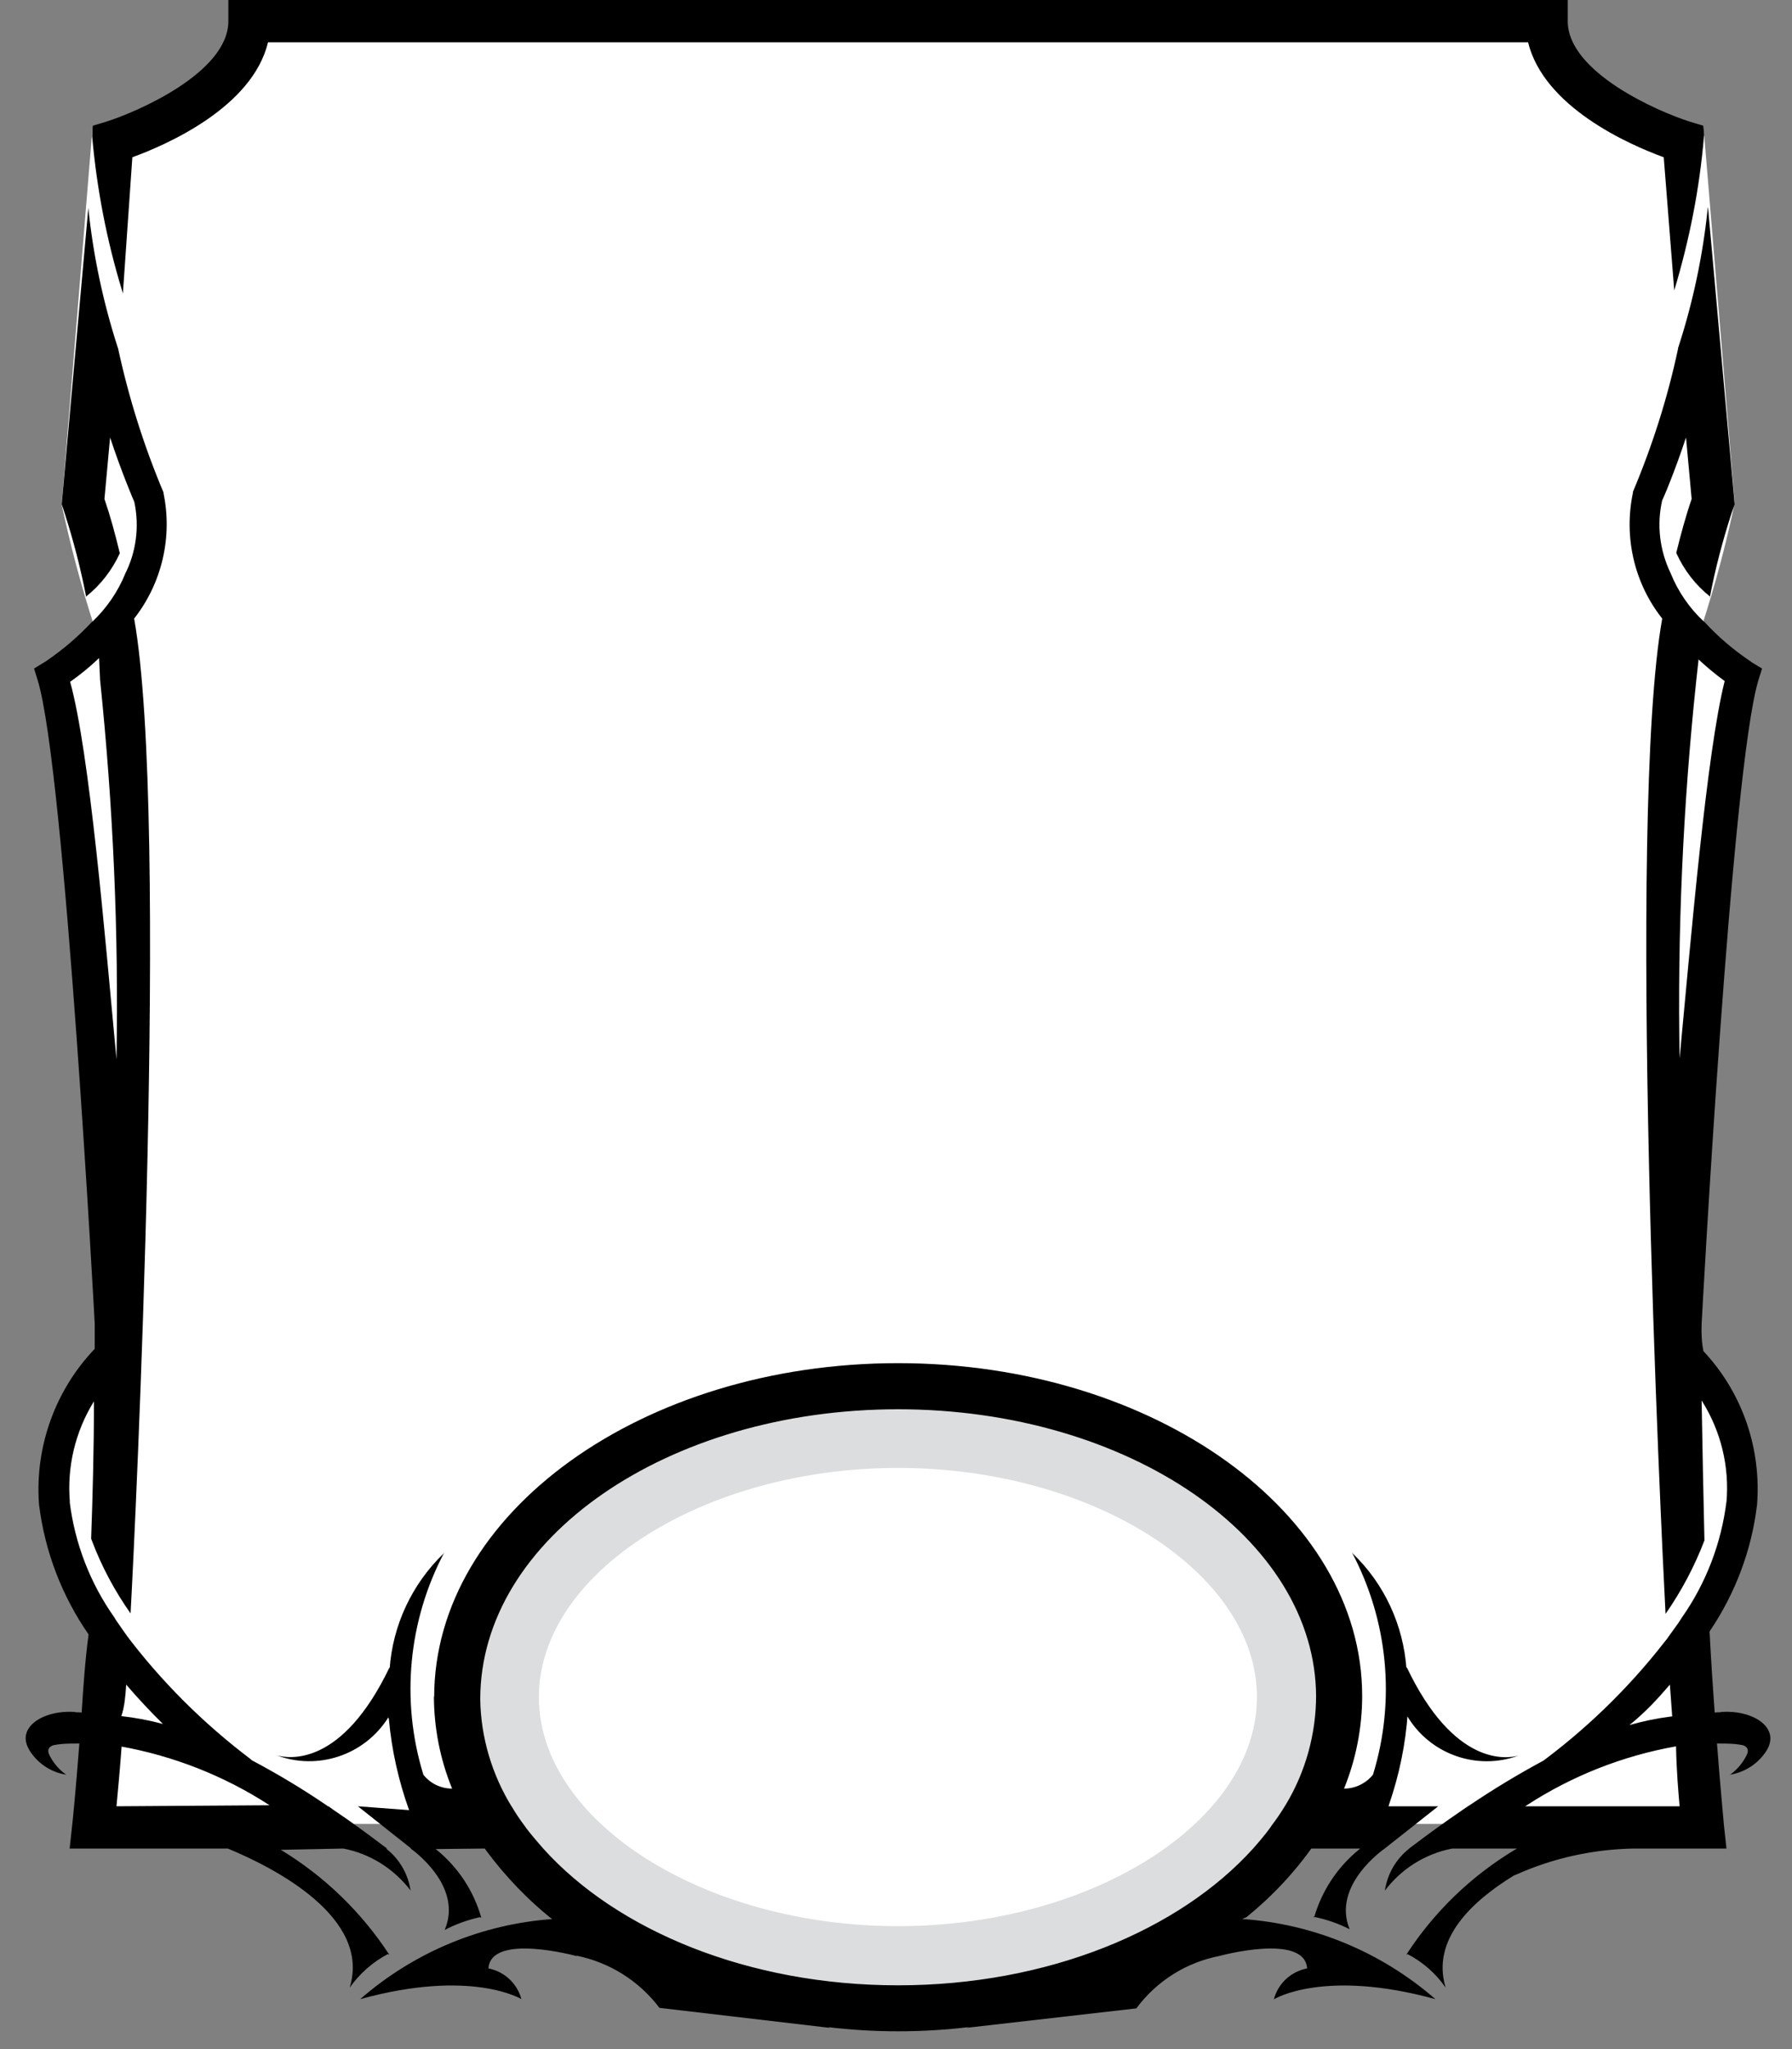 <?xml version="1.0" encoding="UTF-8"?>
<!DOCTYPE svg PUBLIC "-//W3C//DTD SVG 1.1//EN" "http://www.w3.org/Graphics/SVG/1.1/DTD/svg11.dtd">
<svg version="1.1" xmlns="http://www.w3.org/2000/svg" xmlns:xlink="http://www.w3.org/1999/xlink" width="70" height="80"  xml:space="preserve" id="attrBlock4">
    <rect width="100%" height="100%" fill="#808080" stroke="none"/>
    <!-- Generated by PaintCode - http://www.paintcodeapp.com -->
    <path id="attrBlock4-bezier" stroke="none" fill="rgb(255, 255, 255)" d="M 1,25.31 C 1,25.31 3.86,39.71 2.92,52.83 2.92,52.83 -1.08,56.83 3.24,63.31 L 2.88,70.32 65.34,70.32 64.98,63.31 C 69.3,56.83 65.3,52.83 65.3,52.83 64.36,39.71 67.22,25.31 67.22,25.31 L 65.38,23.95 65.49,23.61 C 66.01,22.01 66.45,20.39 66.79,18.75 L 65.57,4.02 C 61.92,5.52 59.56,-0 59.56,-0 L 8.66,-0 C 8.66,-0 6.31,5.52 2.65,4.02 L 1.44,18.8 1.43,18.77 C 1.78,20.41 2.21,22.03 2.73,23.62 L 1,25.31 Z M 1,25.31" transform="translate(0.97, 0.89)"  />
    <ellipse id="attrBlock4-oval" stroke="none" fill="rgb(255, 255, 255)" cx="16.65" cy="10.55" rx="15.65" ry="10.55"  transform="translate(18.4, 55.71)" />
    <path id="attrBlock4-bezier2" stroke="none" fill="rgb(220, 221, 222)" d="M 18.23,24.29 C 27.74,24.29 35.45,18.85 35.45,12.15 35.45,5.44 27.74,-0 18.23,-0 8.71,-0 1,5.44 1,12.15 1,18.85 8.71,24.29 18.23,24.29 Z M 18.23,21.09 C 10.62,21.09 4.2,16.99 4.2,12.15 4.2,7.3 10.62,3.2 18.23,3.2 25.83,3.2 32.25,7.3 32.25,12.15 32.25,16.99 25.83,21.09 18.23,21.09 Z M 18.23,21.09" transform="translate(16.85, 54.11)"  />
    <path id="attrBlock4-bezier3" stroke="none" fill="rgb(0, 0, 0)" d="M 2.74,26.62 L 2.78,26.59 C 3.16,26.32 3.53,26.02 3.87,25.69 L 3.91,26.55 C 4.42,31.47 4.64,36.41 4.55,41.36 4.1,36.55 3.5,29.36 2.74,26.62 Z M 4.75,68.19 L 4.7,68.18 C 6.77,68.55 8.76,69.33 10.53,70.48 L 4.55,70.52 C 4.6,69.96 4.68,69.17 4.75,68.19 Z M 4.93,65.77 C 5.41,66.33 5.9,66.85 6.36,67.3 L 6.34,67.3 C 5.82,67.16 5.28,67.06 4.74,67 4.87,66.62 4.9,66.2 4.93,65.77 Z M 1.14,68.31 L 1.13,68.3 C 1.44,68.82 1.96,69.18 2.55,69.28 L 2.59,69.29 C 2.32,69.1 2.1,68.85 1.95,68.56 1.81,68.31 1.92,68.2 2.07,68.14 2.17,68.12 2.28,68.1 2.39,68.09 L 2.39,68.09 C 2.62,68.07 2.86,68.07 3.1,68.07 2.95,70.01 2.83,71.19 2.82,71.25 L 2.72,72.17 8.9,72.17 C 10.76,72.94 14.5,74.87 13.66,77.6 L 13.66,77.6 C 14.05,77.05 14.56,76.6 15.15,76.29 L 15.21,76.32 C 14.12,74.65 12.67,73.25 10.97,72.22 L 13.42,72.17 13.41,72.17 C 14.46,72.37 15.39,72.96 16.04,73.81 L 16.04,73.83 C 15.95,73.18 15.61,72.58 15.08,72.17 L 15.12,72.17 14.97,72.06 C 14.35,71.59 13.71,71.12 13.04,70.67 L 12.83,70.52 12.81,70.52 12.74,70.47 C 11.8,69.83 10.83,69.25 9.83,68.72 L 9.79,68.68 C 7.94,67.28 6.29,65.64 4.9,63.79 L 5.05,63.98 C 5.05,63.98 5.03,63.96 5,63.92 4.87,63.74 4.74,63.56 4.62,63.38 4.58,63.32 4.53,63.26 4.49,63.19 L 4.47,63.15 C 3.52,61.81 2.92,60.25 2.72,58.62 L 2.73,58.65 C 2.61,57.27 2.94,55.89 3.67,54.71 3.67,56.57 3.62,58.39 3.56,60.07 L 3.59,60.15 C 3.97,61.16 4.48,62.11 5.1,62.99 5.28,59.77 6.63,31.95 5.24,24.15 L 5.24,24.15 C 6.33,22.76 6.75,20.95 6.38,19.22 L 6.41,19.28 C 5.63,17.44 5.03,15.54 4.61,13.59 L 4.61,13.6 C 4.03,11.81 3.64,9.98 3.45,8.12 L 2.41,19.69 2.47,19.86 2.53,20.05 C 2.87,21.11 3.15,22.19 3.36,23.27 L 3.35,23.3 C 3.92,22.85 4.38,22.26 4.68,21.6 4.5,20.85 4.31,20.15 4.08,19.48 L 4.3,17.08 C 4.75,18.44 5.2,19.49 5.24,19.58 L 5.25,19.61 C 5.45,20.57 5.32,21.57 4.87,22.44 L 4.9,22.38 C 4.61,23.1 4.16,23.75 3.6,24.28 L 3.59,24.28 C 3.05,24.86 2.45,25.37 1.79,25.82 L 1.33,26.1 1.47,26.55 C 2.54,30.01 3.7,51.68 3.7,51.68 3.7,52.01 3.7,52.34 3.7,52.66 L 3.72,52.64 C 2.17,54.25 1.37,56.45 1.52,58.68 L 1.53,58.78 C 1.76,60.59 2.42,62.31 3.46,63.81 3.32,64.86 3.25,65.92 3.19,66.86 3.11,66.85 3.03,66.85 2.95,66.85 L 2.95,66.84 C 1.7,66.74 0.61,67.44 1.14,68.31 Z M 4.8,11.46 L 4.77,11.35 C 4.17,9.39 3.78,7.37 3.6,5.32 L 3.62,4.91 4.15,4.75 C 5.39,4.36 8.92,2.82 8.92,0.83 L 8.92,-0 61.24,-0 61.24,0.83 C 61.24,2.82 64.77,4.36 66.01,4.75 L 66.54,4.91 66.57,5.27 66.56,5.33 C 66.39,7.37 65.99,9.38 65.4,11.34 L 64.99,6.14 C 63.62,5.64 60.31,4.18 59.69,1.65 L 10.47,1.65 C 9.86,4.18 6.54,5.64 5.17,6.14 L 4.8,11.46 Z M 66.35,25.75 L 66.3,25.7 C 66.64,26.02 67,26.32 67.37,26.59 66.67,29.36 66.06,36.55 65.61,41.31 L 65.61,41.36 C 65.52,36.42 65.74,31.48 66.26,26.57 M 59.58,70.52 L 59.64,70.48 C 61.41,69.33 63.39,68.55 65.47,68.18 65.49,69.17 65.56,69.96 65.61,70.52 L 59.58,70.52 Z M 65.23,65.77 C 65.26,66.2 65.29,66.62 65.32,67.01 L 65.24,67.02 C 64.7,67.09 64.17,67.2 63.65,67.35 64.27,66.85 64.75,66.33 65.23,65.77 Z M 63.79,19.2 L 63.79,19.22 C 63.42,20.95 63.83,22.76 64.93,24.15 63.54,31.95 64.89,59.77 65.06,63 L 65.06,63.01 C 65.68,62.12 66.19,61.16 66.58,60.14 66.54,58.39 66.5,56.57 66.47,54.68 L 66.49,54.71 C 67.23,55.89 67.56,57.27 67.44,58.65 L 67.44,58.62 C 67.24,60.25 66.64,61.81 65.7,63.15 65.63,63.26 65.59,63.32 65.55,63.38 65.42,63.56 65.29,63.74 65.16,63.92 65.14,63.96 65.12,63.98 65.12,63.98 L 65.12,63.98 65,64.13 C 63.58,65.95 61.9,67.57 60.03,68.93 L 60.36,68.7 C 59.35,69.24 58.37,69.83 57.42,70.47 L 57.34,70.52 57.12,70.67 C 56.46,71.12 55.81,71.59 55.19,72.06 L 55.04,72.17 55.05,72.17 55.05,72.17 C 54.54,72.57 54.2,73.15 54.1,73.79 L 54.1,73.81 C 54.74,72.96 55.68,72.37 56.73,72.17 L 59.26,72.17 59.17,72.22 C 57.46,73.25 56.01,74.65 54.93,76.32 L 54.98,76.29 C 55.58,76.6 56.09,77.05 56.47,77.6 55.9,75.72 57.49,74.23 59.14,73.22 L 59.22,73.19 C 60.67,72.54 62.23,72.2 63.81,72.17 L 67.44,72.17 67.34,71.25 C 67.34,71.19 67.22,70.02 67.07,68.07 67.3,68.07 67.54,68.07 67.77,68.09 L 67.78,68.09 C 67.89,68.1 67.99,68.12 68.1,68.14 68.24,68.2 68.35,68.31 68.21,68.56 L 68.21,68.56 C 68.06,68.85 67.84,69.1 67.58,69.29 L 67.57,69.29 C 68.17,69.19 68.69,68.85 69.01,68.34 69.56,67.44 68.46,66.74 67.21,66.84 L 67.21,66.85 C 67.14,66.85 67.05,66.85 66.98,66.86 66.91,65.92 66.84,64.86 66.78,63.7 L 66.81,63.65 C 67.79,62.19 68.42,60.52 68.63,58.78 L 68.63,58.81 C 68.82,56.58 68.07,54.38 66.54,52.75 66.46,52.34 66.46,52.01 66.47,51.68 66.47,51.68 67.63,30.01 68.69,26.55 L 68.83,26.1 68.43,25.86 68.38,25.82 C 67.72,25.38 67.11,24.86 66.57,24.27 L 66.56,24.27 C 66,23.75 65.55,23.1 65.26,22.38 L 65.26,22.38 C 64.83,21.49 64.71,20.49 64.93,19.53 64.96,19.49 65.41,18.44 65.86,17.08 L 66.08,19.48 C 65.85,20.15 65.66,20.85 65.48,21.58 L 65.49,21.61 C 65.79,22.27 66.24,22.85 66.81,23.3 L 66.79,23.32 C 67,22.21 67.29,21.11 67.64,20.03 L 67.76,19.69 66.72,8.1 66.71,8.11 C 66.52,9.98 66.13,11.81 65.55,13.59 L 65.55,13.61 C 65.14,15.54 64.54,17.42 63.77,19.24 M 21.22,72.17 L 21.22,72.17 C 20.99,71.91 20.77,71.65 20.56,71.38 20.54,71.35 20.52,71.32 20.5,71.29 L 20.49,71.28 C 20.31,71.04 20.14,70.79 19.99,70.53 L 20.01,70.57 C 19.22,69.3 18.78,67.83 18.76,66.34 18.76,60.06 26.08,55.02 35.08,55.02 44.08,55.02 51.41,60.06 51.41,66.26 L 51.41,66.19 C 51.41,67.69 51,69.17 50.23,70.45 50.03,70.78 49.85,71.04 49.66,71.29 49.64,71.32 49.62,71.35 49.6,71.38 49.4,71.65 49.18,71.91 48.95,72.17 46.06,75.37 40.93,77.51 35.08,77.51 29.23,77.51 24.1,75.37 21.22,72.17 Z M 51.22,72.17 L 53.13,72.17 53.11,72.19 C 52.25,72.88 51.63,73.82 51.33,74.87 L 51.3,74.83 C 51.79,74.93 52.27,75.09 52.72,75.32 52.01,73.59 54.09,72.17 54.09,72.17 L 56.18,70.52 54.24,70.52 54.26,70.45 C 54.66,69.29 54.91,68.08 54.99,66.86 L 54.97,67 C 55.86,68.49 57.69,69.14 59.32,68.54 58.86,68.67 56.8,68.97 54.95,65.09 L 54.94,65.11 54.94,65.16 C 54.82,63.45 54.08,61.84 52.84,60.65 L 52.8,60.59 C 54.22,63.26 54.52,66.38 53.64,69.26 L 53.63,69.29 C 53.35,69.63 52.94,69.83 52.5,69.83 L 52.51,69.81 C 52.97,68.67 53.21,67.44 53.21,66.21 53.21,59.07 45.08,53.22 35.08,53.22 25.09,53.22 16.96,59.07 16.96,66.26 L 16.95,66.2 C 16.95,67.45 17.19,68.68 17.66,69.83 L 17.66,69.83 C 17.22,69.83 16.81,69.63 16.54,69.29 L 16.53,69.26 C 15.65,66.38 15.95,63.26 17.36,60.6 L 17.32,60.66 C 16.09,61.85 15.34,63.45 15.22,65.16 L 15.22,65.09 C 13.36,68.97 11.31,68.67 10.8,68.53 L 10.78,68.52 C 12.4,69.14 14.24,68.53 15.17,67.05 L 15.19,67.11 C 15.3,68.33 15.57,69.53 15.98,70.67 L 13.98,70.52 16.05,72.16 16.04,72.17 C 16.04,72.17 18.12,73.6 17.37,75.35 L 17.33,75.37 C 17.78,75.13 18.25,74.96 18.74,74.85 L 18.8,74.87 C 18.5,73.81 17.88,72.88 17.02,72.19 L 18.94,72.17 18.97,72.22 C 19.74,73.26 20.64,74.2 21.66,75 L 21.62,74.92 C 18.83,75.11 16.18,76.21 14.07,78.05 18.42,76.85 20.37,78.05 20.37,78.05 L 20.37,78.06 C 20.21,77.44 19.7,76.97 19.08,76.85 19.17,75.45 22.53,76.37 22.53,76.37 L 22.53,76.36 22.51,76.35 C 23.8,76.61 24.96,77.33 25.76,78.39 L 32.41,79.17 32.36,79.14 32.32,79.14 C 34.15,79.36 36.01,79.36 37.85,79.14 L 37.75,79.17 44.39,78.41 44.41,78.38 C 45.2,77.33 46.35,76.61 47.65,76.36 47.61,76.37 50.96,75.45 51.06,76.85 L 51.06,76.85 C 50.43,76.97 49.92,77.44 49.76,78.06 49.76,78.05 51.71,76.85 56.07,78.05 L 56.06,78.04 C 53.95,76.21 51.31,75.11 48.52,74.92 L 48.69,74.85 C 49.7,74.03 50.59,73.08 51.33,72.02" transform=""  />
</svg>
